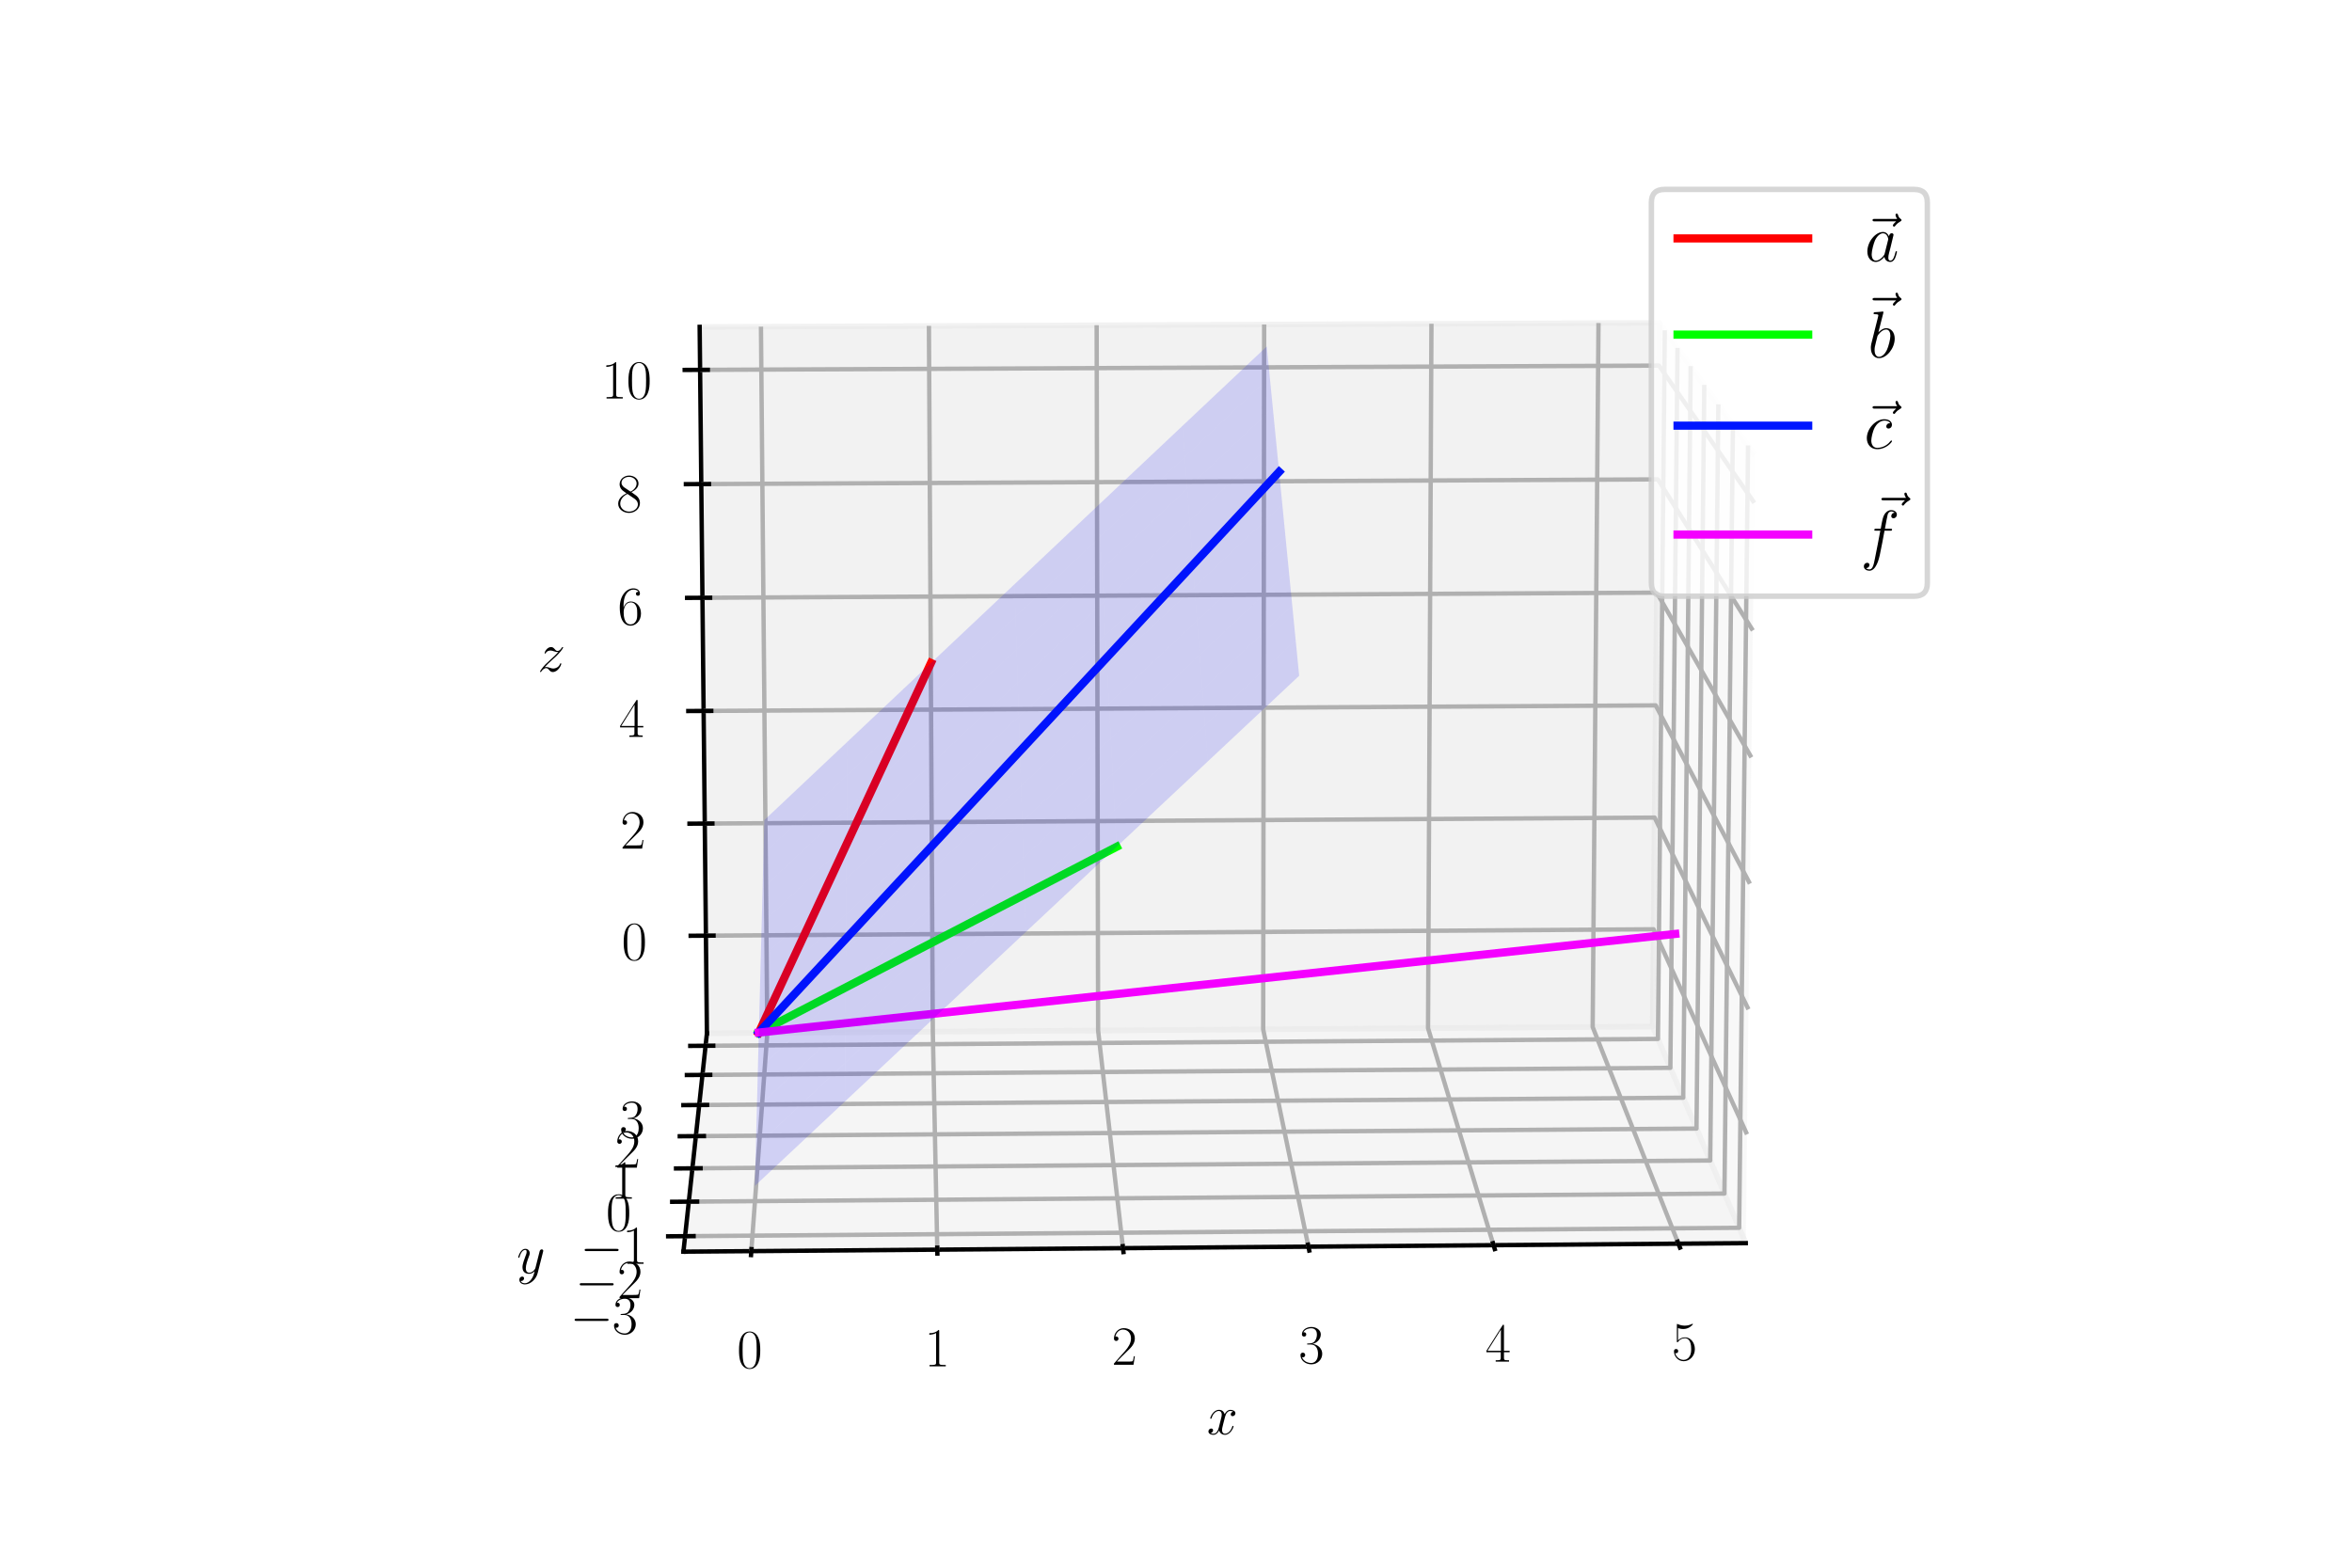 <?xml version="1.0" encoding="utf-8" standalone="no"?>
<!DOCTYPE svg PUBLIC "-//W3C//DTD SVG 1.1//EN"
  "http://www.w3.org/Graphics/SVG/1.1/DTD/svg11.dtd">
<svg xmlns:xlink="http://www.w3.org/1999/xlink" width="432pt" height="288pt" viewBox="0 0 432 288" xmlns="http://www.w3.org/2000/svg" version="1.1">
 <defs>
  <style type="text/css">*{stroke-linejoin: round; stroke-linecap: butt}</style>
 </defs>
 <g id="figure_1">
  <g id="patch_1">
   <path d="M 0 288 
L 432 288 
L 432 0 
L 0 0 
z
" style="fill: #ffffff"/>
  </g>
  <g id="patch_2">
   <path d="M 72 288 
L 360 288 
L 360 0 
L 72 0 
z
" style="fill: #ffffff"/>
  </g>
  <g id="pane3d_1">
   <g id="patch_3">
    <path d="M 320.649 228.376 
L 303.545 188.592 
L 304.777 59.296 
L 322.318 83.549 
" style="fill: #f2f2f2; opacity: 0.5; stroke: #f2f2f2; stroke-linejoin: miter"/>
   </g>
  </g>
  <g id="pane3d_2">
   <g id="patch_4">
    <path d="M 129.84 189.834 
L 303.545 188.592 
L 304.777 59.296 
L 128.509 60.052 
" style="fill: #e6e6e6; opacity: 0.5; stroke: #e6e6e6; stroke-linejoin: miter"/>
   </g>
  </g>
  <g id="pane3d_3">
   <g id="patch_5">
    <path d="M 125.528 229.943 
L 320.649 228.376 
L 303.545 188.592 
L 129.84 189.834 
" style="fill: #ececec; opacity: 0.5; stroke: #ececec; stroke-linejoin: miter"/>
   </g>
  </g>
  <g id="axis3d_1">
   <g id="line2d_1">
    <path d="M 320.649 228.376 
L 125.528 229.943 
" style="fill: none; stroke: #000000; stroke-width: 0.8; stroke-linecap: square"/>
   </g>
   <g id="text_1">
    <!-- $x$ -->
    <g transform="translate(221.67 263.49)scale(0.1 -0.1)">
     <defs>
      <path id="CMMI12-78" d="M 3034 2606 
C 2829 2567 2752 2414 2752 2293 
C 2752 2139 2874 2088 2963 2088 
C 3155 2088 3290 2254 3290 2427 
C 3290 2695 2982 2816 2714 2816 
C 2323 2816 2106 2433 2048 2312 
C 1901 2816 1504 2816 1389 2816 
C 736 2816 390 1980 390 1839 
C 390 1814 416 1782 461 1782 
C 512 1782 525 1820 538 1846 
C 755 2555 1184 2689 1370 2689 
C 1658 2689 1715 2420 1715 2267 
C 1715 2127 1677 1980 1600 1673 
L 1382 798 
C 1286 415 1101 64 762 64 
C 730 64 570 64 435 147 
C 666 192 717 383 717 460 
C 717 588 621 664 499 664 
C 346 664 179 530 179 326 
C 179 57 480 -64 755 -64 
C 1062 -64 1280 179 1414 441 
C 1517 64 1837 -64 2074 -64 
C 2726 -64 3072 773 3072 913 
C 3072 945 3046 971 3008 971 
C 2950 971 2944 939 2925 888 
C 2752 326 2381 64 2093 64 
C 1869 64 1747 230 1747 492 
C 1747 632 1773 734 1875 1156 
L 2099 2024 
C 2195 2408 2413 2689 2707 2689 
C 2720 2689 2899 2689 3034 2606 
z
" transform="scale(0.016)"/>
     </defs>
     <use xlink:href="#CMMI12-78" transform="scale(0.996)"/>
    </g>
   </g>
   <g id="Line3DCollection_1">
    <path d="M 137.995 229.843 
L 140.934 189.755 
L 139.767 60.004 
" style="fill: none; stroke: #b0b0b0; stroke-width: 0.8"/>
    <path d="M 172.155 229.569 
L 171.334 189.537 
L 170.617 59.871 
" style="fill: none; stroke: #b0b0b0; stroke-width: 0.8"/>
    <path d="M 206.264 229.295 
L 201.694 189.32 
L 201.426 59.739 
" style="fill: none; stroke: #b0b0b0; stroke-width: 0.8"/>
    <path d="M 240.321 229.021 
L 232.014 189.104 
L 232.193 59.607 
" style="fill: none; stroke: #b0b0b0; stroke-width: 0.8"/>
    <path d="M 274.327 228.748 
L 262.293 188.887 
L 262.918 59.476 
" style="fill: none; stroke: #b0b0b0; stroke-width: 0.8"/>
    <path d="M 308.282 228.475 
L 292.531 188.671 
L 293.601 59.344 
" style="fill: none; stroke: #b0b0b0; stroke-width: 0.8"/>
   </g>
   <g id="xtick_1">
    <g id="line2d_2">
     <path d="M 138.022 229.483 
L 137.943 230.565 
" style="fill: none; stroke: #000000; stroke-width: 0.8; stroke-linecap: square"/>
    </g>
    <g id="text_2">
     <!-- $\mathdefault{0}$ -->
     <g transform="translate(135.353 251.3)scale(0.1 -0.1)">
      <defs>
       <path id="CMR17-30" d="M 2688 2025 
C 2688 2416 2682 3080 2413 3591 
C 2176 4039 1798 4198 1466 4198 
C 1158 4198 768 4058 525 3597 
C 269 3118 243 2524 243 2025 
C 243 1661 250 1106 448 619 
C 723 -39 1216 -128 1466 -128 
C 1760 -128 2208 -7 2470 600 
C 2662 1042 2688 1559 2688 2025 
z
M 1466 -26 
C 1056 -26 813 325 723 812 
C 653 1188 653 1738 653 2096 
C 653 2588 653 2997 736 3387 
C 858 3929 1216 4096 1466 4096 
C 1728 4096 2067 3923 2189 3400 
C 2272 3036 2278 2607 2278 2096 
C 2278 1680 2278 1169 2202 792 
C 2067 95 1690 -26 1466 -26 
z
" transform="scale(0.016)"/>
      </defs>
      <use xlink:href="#CMR17-30" transform="scale(0.996)"/>
     </g>
    </g>
   </g>
   <g id="xtick_2">
    <g id="line2d_3">
     <path d="M 172.148 229.209 
L 172.17 230.29 
" style="fill: none; stroke: #000000; stroke-width: 0.8; stroke-linecap: square"/>
    </g>
    <g id="text_3">
     <!-- $\mathdefault{1}$ -->
     <g transform="translate(169.796 251.012)scale(0.1 -0.1)">
      <defs>
       <path id="CMR17-31" d="M 1702 4058 
C 1702 4192 1696 4192 1606 4192 
C 1357 3916 979 3827 621 3827 
C 602 3827 570 3827 563 3808 
C 557 3795 557 3782 557 3648 
C 755 3648 1088 3686 1344 3839 
L 1344 461 
C 1344 236 1331 160 781 160 
L 589 160 
L 589 0 
C 896 0 1216 0 1523 0 
C 1830 0 2150 0 2458 0 
L 2458 160 
L 2266 160 
C 1715 160 1702 230 1702 458 
L 1702 4058 
z
" transform="scale(0.016)"/>
      </defs>
      <use xlink:href="#CMR17-31" transform="scale(0.996)"/>
     </g>
    </g>
   </g>
   <g id="xtick_3">
    <g id="line2d_4">
     <path d="M 206.223 228.936 
L 206.346 230.015 
" style="fill: none; stroke: #000000; stroke-width: 0.8; stroke-linecap: square"/>
    </g>
    <g id="text_4">
     <!-- $\mathdefault{2}$ -->
     <g transform="translate(204.187 250.725)scale(0.1 -0.1)">
      <defs>
       <path id="CMR17-32" d="M 2669 989 
L 2554 989 
C 2490 536 2438 459 2413 420 
C 2381 369 1920 369 1830 369 
L 602 369 
C 832 619 1280 1072 1824 1597 
C 2214 1967 2669 2402 2669 3035 
C 2669 3790 2067 4224 1395 4224 
C 691 4224 262 3604 262 3030 
C 262 2780 448 2748 525 2748 
C 589 2748 781 2787 781 3010 
C 781 3207 614 3264 525 3264 
C 486 3264 448 3258 422 3245 
C 544 3790 915 4058 1306 4058 
C 1862 4058 2227 3617 2227 3035 
C 2227 2479 1901 2000 1536 1584 
L 262 146 
L 262 0 
L 2515 0 
L 2669 989 
z
" transform="scale(0.016)"/>
      </defs>
      <use xlink:href="#CMR17-32" transform="scale(0.996)"/>
     </g>
    </g>
   </g>
   <g id="xtick_4">
    <g id="line2d_5">
     <path d="M 240.247 228.663 
L 240.471 229.74 
" style="fill: none; stroke: #000000; stroke-width: 0.8; stroke-linecap: square"/>
    </g>
    <g id="text_5">
     <!-- $\mathdefault{3}$ -->
     <g transform="translate(238.526 250.438)scale(0.1 -0.1)">
      <defs>
       <path id="CMR17-33" d="M 1414 2157 
C 1984 2157 2234 1662 2234 1090 
C 2234 320 1824 25 1453 25 
C 1114 25 563 194 390 693 
C 422 680 454 680 486 680 
C 640 680 755 782 755 948 
C 755 1133 614 1216 486 1216 
C 378 1216 211 1165 211 926 
C 211 335 787 -128 1466 -128 
C 2176 -128 2720 430 2720 1085 
C 2720 1707 2208 2157 1600 2227 
C 2086 2328 2554 2756 2554 3329 
C 2554 3820 2048 4179 1472 4179 
C 890 4179 378 3829 378 3329 
C 378 3110 544 3072 627 3072 
C 762 3072 877 3155 877 3321 
C 877 3486 762 3569 627 3569 
C 602 3569 570 3569 544 3557 
C 730 3959 1235 4032 1459 4032 
C 1683 4032 2106 3925 2106 3320 
C 2106 3143 2080 2828 1862 2550 
C 1670 2304 1453 2304 1242 2284 
C 1210 2284 1062 2269 1037 2269 
C 992 2263 966 2257 966 2208 
C 966 2163 973 2157 1101 2157 
L 1414 2157 
z
" transform="scale(0.016)"/>
      </defs>
      <use xlink:href="#CMR17-33" transform="scale(0.996)"/>
     </g>
    </g>
   </g>
   <g id="xtick_5">
    <g id="line2d_6">
     <path d="M 274.219 228.39 
L 274.544 229.466 
" style="fill: none; stroke: #000000; stroke-width: 0.8; stroke-linecap: square"/>
    </g>
    <g id="text_6">
     <!-- $\mathdefault{4}$ -->
     <g transform="translate(272.813 250.151)scale(0.1 -0.1)">
      <defs>
       <path id="CMR17-34" d="M 2150 4122 
C 2150 4256 2144 4256 2029 4256 
L 128 1254 
L 128 1088 
L 1779 1088 
L 1779 457 
C 1779 224 1766 160 1318 160 
L 1197 160 
L 1197 0 
C 1402 0 1747 0 1965 0 
C 2182 0 2528 0 2733 0 
L 2733 160 
L 2611 160 
C 2163 160 2150 224 2150 457 
L 2150 1088 
L 2803 1088 
L 2803 1254 
L 2150 1254 
L 2150 4122 
z
M 1798 3703 
L 1798 1254 
L 256 1254 
L 1798 3703 
z
" transform="scale(0.016)"/>
      </defs>
      <use xlink:href="#CMR17-34" transform="scale(0.996)"/>
     </g>
    </g>
   </g>
   <g id="xtick_6">
    <g id="line2d_7">
     <path d="M 308.141 228.118 
L 308.566 229.192 
" style="fill: none; stroke: #000000; stroke-width: 0.8; stroke-linecap: square"/>
    </g>
    <g id="text_7">
     <!-- $\mathdefault{5}$ -->
     <g transform="translate(307.048 249.866)scale(0.1 -0.1)">
      <defs>
       <path id="CMR17-35" d="M 730 3692 
C 794 3666 1056 3584 1325 3584 
C 1920 3584 2246 3911 2432 4100 
C 2432 4157 2432 4192 2394 4192 
C 2387 4192 2374 4192 2323 4163 
C 2099 4058 1837 3973 1517 3973 
C 1325 3973 1037 3999 723 4139 
C 653 4171 640 4171 634 4171 
C 602 4171 595 4164 595 4037 
L 595 2203 
C 595 2089 595 2057 659 2057 
C 691 2057 704 2070 736 2114 
C 941 2401 1222 2522 1542 2522 
C 1766 2522 2246 2382 2246 1289 
C 2246 1085 2246 715 2054 421 
C 1894 159 1645 25 1370 25 
C 947 25 518 320 403 814 
C 429 807 480 795 506 795 
C 589 795 749 840 749 1038 
C 749 1210 627 1280 506 1280 
C 358 1280 262 1190 262 1011 
C 262 454 704 -128 1382 -128 
C 2042 -128 2669 440 2669 1264 
C 2669 2030 2170 2624 1549 2624 
C 1222 2624 947 2503 730 2274 
L 730 3692 
z
" transform="scale(0.016)"/>
      </defs>
      <use xlink:href="#CMR17-35" transform="scale(0.996)"/>
     </g>
    </g>
   </g>
  </g>
  <g id="axis3d_2">
   <g id="line2d_8">
    <path d="M 129.84 189.834 
L 125.528 229.943 
" style="fill: none; stroke: #000000; stroke-width: 0.8; stroke-linecap: square"/>
   </g>
   <g id="text_8">
    <!-- $y$ -->
    <g transform="translate(94.905 233.909)scale(0.1 -0.1)">
     <defs>
      <path id="CMMI12-79" d="M 1683 -700 
C 1510 -939 1261 -1152 947 -1152 
C 870 -1152 563 -1152 467 -889 
C 486 -895 518 -895 531 -895 
C 723 -895 851 -729 851 -582 
C 851 -435 730 -384 634 -384 
C 531 -384 307 -458 307 -759 
C 307 -1071 582 -1286 947 -1286 
C 1587 -1286 2234 -700 2413 6 
L 3040 2485 
C 3046 2517 3059 2556 3059 2594 
C 3059 2689 2982 2753 2886 2753 
C 2829 2753 2694 2727 2643 2535 
L 2170 658 
C 2138 543 2138 530 2086 460 
C 1958 281 1747 64 1440 64 
C 1082 64 1050 415 1050 588 
C 1050 952 1222 1443 1395 1903 
C 1466 2088 1504 2178 1504 2305 
C 1504 2574 1312 2816 998 2816 
C 410 2816 173 1890 173 1839 
C 173 1814 198 1782 243 1782 
C 301 1782 307 1807 333 1897 
C 486 2433 730 2689 979 2689 
C 1037 2689 1146 2689 1146 2478 
C 1146 2312 1075 2127 979 1884 
C 666 1047 666 837 666 683 
C 666 77 1101 -64 1421 -64 
C 1606 -64 1837 -6 2061 230 
L 2067 224 
C 1971 -147 1907 -392 1683 -700 
z
" transform="scale(0.016)"/>
     </defs>
     <use xlink:href="#CMMI12-79" transform="scale(0.996)"/>
    </g>
   </g>
   <g id="Line3DCollection_2">
    <path d="M 321.072 81.826 
L 319.436 225.555 
L 125.834 227.098 
" style="fill: none; stroke: #b0b0b0; stroke-width: 0.8"/>
    <path d="M 318.297 77.989 
L 316.733 219.268 
L 126.516 220.757 
" style="fill: none; stroke: #b0b0b0; stroke-width: 0.8"/>
    <path d="M 315.618 74.285 
L 314.123 213.196 
L 127.174 214.635 
" style="fill: none; stroke: #b0b0b0; stroke-width: 0.8"/>
    <path d="M 313.031 70.708 
L 311.601 207.33 
L 127.81 208.72 
" style="fill: none; stroke: #b0b0b0; stroke-width: 0.8"/>
    <path d="M 310.531 67.252 
L 309.163 201.659 
L 128.424 203.003 
" style="fill: none; stroke: #b0b0b0; stroke-width: 0.8"/>
    <path d="M 308.114 63.91 
L 306.804 196.172 
L 129.019 197.473 
" style="fill: none; stroke: #b0b0b0; stroke-width: 0.8"/>
    <path d="M 305.776 60.678 
L 304.521 190.862 
L 129.594 192.121 
" style="fill: none; stroke: #b0b0b0; stroke-width: 0.8"/>
   </g>
   <g id="xtick_7">
    <g id="line2d_9">
     <path d="M 127.39 227.085 
L 122.723 227.122 
" style="fill: none; stroke: #000000; stroke-width: 0.8; stroke-linecap: square"/>
    </g>
    <g id="text_9">
     <!-- $\mathdefault{−3}$ -->
     <g transform="translate(104.694 245.01)scale(0.1 -0.1)">
      <defs>
       <path id="CMSY10-0" d="M 4218 1472 
C 4326 1472 4442 1472 4442 1600 
C 4442 1728 4326 1728 4218 1728 
L 755 1728 
C 646 1728 531 1728 531 1600 
C 531 1472 646 1472 755 1472 
L 4218 1472 
z
" transform="scale(0.016)"/>
      </defs>
      <use xlink:href="#CMSY10-0" transform="scale(0.996)"/>
      <use xlink:href="#CMR17-33" transform="translate(77.487 0)scale(0.996)"/>
     </g>
    </g>
   </g>
   <g id="xtick_8">
    <g id="line2d_10">
     <path d="M 128.044 220.745 
L 123.459 220.781 
" style="fill: none; stroke: #000000; stroke-width: 0.8; stroke-linecap: square"/>
    </g>
    <g id="text_10">
     <!-- $\mathdefault{−2}$ -->
     <g transform="translate(105.633 238.483)scale(0.1 -0.1)">
      <use xlink:href="#CMSY10-0" transform="scale(0.996)"/>
      <use xlink:href="#CMR17-32" transform="translate(77.487 0)scale(0.996)"/>
     </g>
    </g>
   </g>
   <g id="xtick_9">
    <g id="line2d_11">
     <path d="M 128.676 214.623 
L 124.17 214.658 
" style="fill: none; stroke: #000000; stroke-width: 0.8; stroke-linecap: square"/>
    </g>
    <g id="text_11">
     <!-- $\mathdefault{−1}$ -->
     <g transform="translate(106.541 232.18)scale(0.1 -0.1)">
      <use xlink:href="#CMSY10-0" transform="scale(0.996)"/>
      <use xlink:href="#CMR17-31" transform="translate(77.487 0)scale(0.996)"/>
     </g>
    </g>
   </g>
   <g id="xtick_10">
    <g id="line2d_12">
     <path d="M 129.286 208.709 
L 124.857 208.743 
" style="fill: none; stroke: #000000; stroke-width: 0.8; stroke-linecap: square"/>
    </g>
    <g id="text_12">
     <!-- $\mathdefault{0}$ -->
     <g transform="translate(111.292 226.091)scale(0.1 -0.1)">
      <use xlink:href="#CMR17-30" transform="scale(0.996)"/>
     </g>
    </g>
   </g>
   <g id="xtick_11">
    <g id="line2d_13">
     <path d="M 129.876 202.992 
L 125.521 203.025 
" style="fill: none; stroke: #000000; stroke-width: 0.8; stroke-linecap: square"/>
    </g>
    <g id="text_13">
     <!-- $\mathdefault{1}$ -->
     <g transform="translate(112.14 220.204)scale(0.1 -0.1)">
      <use xlink:href="#CMR17-31" transform="scale(0.996)"/>
     </g>
    </g>
   </g>
   <g id="xtick_12">
    <g id="line2d_14">
     <path d="M 130.447 197.463 
L 126.163 197.494 
" style="fill: none; stroke: #000000; stroke-width: 0.8; stroke-linecap: square"/>
    </g>
    <g id="text_14">
     <!-- $\mathdefault{2}$ -->
     <g transform="translate(112.959 214.51)scale(0.1 -0.1)">
      <use xlink:href="#CMR17-32" transform="scale(0.996)"/>
     </g>
    </g>
   </g>
   <g id="xtick_13">
    <g id="line2d_15">
     <path d="M 130.999 192.111 
L 126.784 192.142 
" style="fill: none; stroke: #000000; stroke-width: 0.8; stroke-linecap: square"/>
    </g>
    <g id="text_15">
     <!-- $\mathdefault{3}$ -->
     <g transform="translate(113.753 209)scale(0.1 -0.1)">
      <use xlink:href="#CMR17-33" transform="scale(0.996)"/>
     </g>
    </g>
   </g>
  </g>
  <g id="axis3d_3">
   <g id="line2d_16">
    <path d="M 129.84 189.834 
L 128.509 60.052 
" style="fill: none; stroke: #000000; stroke-width: 0.8; stroke-linecap: square"/>
   </g>
   <g id="text_16">
    <!-- $z$ -->
    <g transform="translate(98.745 123.357)scale(0.1 -0.1)">
     <defs>
      <path id="CMMI12-7a" d="M 813 486 
C 1088 803 1312 1004 1632 1296 
C 2016 1632 2182 1793 2272 1891 
C 2720 2338 2944 2713 2944 2764 
C 2944 2816 2893 2816 2880 2816 
C 2835 2816 2822 2793 2790 2750 
C 2630 2494 2477 2367 2310 2367 
C 2176 2367 2106 2421 1984 2565 
C 1850 2715 1741 2816 1555 2816 
C 1088 2816 806 2257 806 2128 
C 806 2108 813 2068 870 2068 
C 922 2068 928 2091 947 2133 
C 1056 2372 1363 2414 1485 2414 
C 1619 2414 1747 2376 1882 2327 
C 2125 2240 2227 2240 2291 2240 
C 2336 2240 2362 2240 2394 2246 
C 2182 1994 1837 1683 1549 1418 
L 902 816 
C 512 415 275 33 275 -12 
C 275 -51 307 -64 346 -64 
C 384 -64 390 -57 435 14 
C 538 163 742 384 979 384 
C 1114 384 1178 342 1306 193 
C 1427 61 1536 -64 1741 -64 
C 2368 -64 2726 732 2726 876 
C 2726 903 2720 942 2656 942 
C 2605 942 2598 917 2579 855 
C 2438 488 2061 338 1811 338 
C 1677 338 1549 376 1414 425 
C 1158 512 1088 512 1005 512 
C 941 512 870 512 813 486 
z
" transform="scale(0.016)"/>
     </defs>
     <use xlink:href="#CMMI12-7a" transform="scale(0.996)"/>
    </g>
   </g>
   <g id="Line3DCollection_3">
    <path d="M 129.656 171.893 
L 303.716 170.717 
L 320.879 208.385 
" style="fill: none; stroke: #b0b0b0; stroke-width: 0.8"/>
    <path d="M 129.444 151.298 
L 303.911 150.199 
L 321.144 185.426 
" style="fill: none; stroke: #b0b0b0; stroke-width: 0.8"/>
    <path d="M 129.232 130.607 
L 304.107 129.585 
L 321.41 162.347 
" style="fill: none; stroke: #b0b0b0; stroke-width: 0.8"/>
    <path d="M 129.019 109.819 
L 304.305 108.875 
L 321.678 139.145 
" style="fill: none; stroke: #b0b0b0; stroke-width: 0.8"/>
    <path d="M 128.805 88.932 
L 304.503 88.067 
L 321.946 115.821 
" style="fill: none; stroke: #b0b0b0; stroke-width: 0.8"/>
    <path d="M 128.59 67.947 
L 304.702 67.161 
L 322.217 92.374 
" style="fill: none; stroke: #b0b0b0; stroke-width: 0.8"/>
   </g>
   <g id="xtick_14">
    <g id="line2d_17">
     <path d="M 131.054 171.883 
L 126.86 171.911 
" style="fill: none; stroke: #000000; stroke-width: 0.8; stroke-linecap: square"/>
    </g>
    <g id="text_17">
     <!-- $\mathdefault{0}$ -->
     <g transform="translate(114.171 176.331)scale(0.1 -0.1)">
      <use xlink:href="#CMR17-30" transform="scale(0.996)"/>
     </g>
    </g>
   </g>
   <g id="xtick_15">
    <g id="line2d_18">
     <path d="M 130.846 151.289 
L 126.642 151.316 
" style="fill: none; stroke: #000000; stroke-width: 0.8; stroke-linecap: square"/>
    </g>
    <g id="text_18">
     <!-- $\mathdefault{2}$ -->
     <g transform="translate(113.932 155.898)scale(0.1 -0.1)">
      <use xlink:href="#CMR17-32" transform="scale(0.996)"/>
     </g>
    </g>
   </g>
   <g id="xtick_16">
    <g id="line2d_19">
     <path d="M 130.637 130.599 
L 126.423 130.623 
" style="fill: none; stroke: #000000; stroke-width: 0.8; stroke-linecap: square"/>
    </g>
    <g id="text_19">
     <!-- $\mathdefault{4}$ -->
     <g transform="translate(113.691 135.37)scale(0.1 -0.1)">
      <use xlink:href="#CMR17-34" transform="scale(0.996)"/>
     </g>
    </g>
   </g>
   <g id="xtick_17">
    <g id="line2d_20">
     <path d="M 130.427 109.811 
L 126.203 109.834 
" style="fill: none; stroke: #000000; stroke-width: 0.8; stroke-linecap: square"/>
    </g>
    <g id="text_20">
     <!-- $\mathdefault{6}$ -->
     <g transform="translate(113.449 114.746)scale(0.1 -0.1)">
      <defs>
       <path id="CMR17-36" d="M 678 2176 
C 678 3690 1395 4032 1811 4032 
C 1946 4032 2272 4009 2400 3776 
C 2298 3776 2106 3776 2106 3553 
C 2106 3381 2246 3323 2336 3323 
C 2394 3323 2566 3348 2566 3560 
C 2566 3954 2246 4179 1805 4179 
C 1043 4179 243 3390 243 1984 
C 243 253 966 -128 1478 -128 
C 2099 -128 2688 427 2688 1283 
C 2688 2081 2170 2662 1517 2662 
C 1126 2662 838 2407 678 1960 
L 678 2176 
z
M 1478 25 
C 691 25 691 1200 691 1436 
C 691 1896 909 2560 1504 2560 
C 1613 2560 1926 2560 2138 2120 
C 2253 1870 2253 1609 2253 1289 
C 2253 944 2253 690 2118 434 
C 1978 171 1773 25 1478 25 
z
" transform="scale(0.016)"/>
      </defs>
      <use xlink:href="#CMR17-36" transform="scale(0.996)"/>
     </g>
    </g>
   </g>
   <g id="xtick_18">
    <g id="line2d_21">
     <path d="M 130.216 88.925 
L 125.982 88.946 
" style="fill: none; stroke: #000000; stroke-width: 0.8; stroke-linecap: square"/>
    </g>
    <g id="text_21">
     <!-- $\mathdefault{8}$ -->
     <g transform="translate(113.206 94.026)scale(0.1 -0.1)">
      <defs>
       <path id="CMR17-38" d="M 1741 2264 
C 2144 2467 2554 2773 2554 3263 
C 2554 3841 1990 4179 1472 4179 
C 890 4179 378 3759 378 3180 
C 378 3021 416 2747 666 2505 
C 730 2442 998 2251 1171 2130 
C 883 1983 211 1634 211 934 
C 211 279 838 -128 1459 -128 
C 2144 -128 2720 362 2720 1010 
C 2720 1590 2330 1857 2074 2029 
L 1741 2264 
z
M 902 2822 
C 851 2854 595 3051 595 3351 
C 595 3739 998 4032 1459 4032 
C 1965 4032 2336 3676 2336 3262 
C 2336 2669 1670 2331 1638 2331 
C 1632 2331 1626 2331 1574 2370 
L 902 2822 
z
M 2080 1519 
C 2176 1449 2483 1240 2483 851 
C 2483 381 2010 25 1472 25 
C 890 25 448 438 448 940 
C 448 1443 838 1862 1280 2060 
L 2080 1519 
z
" transform="scale(0.016)"/>
      </defs>
      <use xlink:href="#CMR17-38" transform="scale(0.996)"/>
     </g>
    </g>
   </g>
   <g id="xtick_19">
    <g id="line2d_22">
     <path d="M 130.004 67.941 
L 125.761 67.96 
" style="fill: none; stroke: #000000; stroke-width: 0.8; stroke-linecap: square"/>
    </g>
    <g id="text_22">
     <!-- $\mathdefault{10}$ -->
     <g transform="translate(110.471 73.208)scale(0.1 -0.1)">
      <use xlink:href="#CMR17-31" transform="scale(0.996)"/>
      <use xlink:href="#CMR17-30" transform="translate(45.69 0)scale(0.996)"/>
     </g>
    </g>
   </g>
  </g>
  <g id="axes_1">
   <g id="line2d_23">
    <path d="M 139.376 189.688 
L 170.994 121.798 
" clip-path="url(#pcdff9f6b70)" style="fill: none; stroke: #ff0000; stroke-width: 1.5; stroke-linecap: square"/>
   </g>
   <g id="line2d_24">
    <path d="M 139.376 189.688 
L 205.109 155.56 
" clip-path="url(#pcdff9f6b70)" style="fill: none; stroke: #00ff00; stroke-width: 1.5; stroke-linecap: square"/>
   </g>
   <g id="line2d_25">
    <path d="M 139.376 189.688 
L 234.938 86.685 
" clip-path="url(#pcdff9f6b70)" style="fill: none; stroke: #0016ff; stroke-width: 1.5; stroke-linecap: square"/>
   </g>
   <g id="line2d_26">
    <path d="M 139.376 189.688 
L 307.705 171.573 
" clip-path="url(#pcdff9f6b70)" style="fill: none; stroke: #f400ff; stroke-width: 1.5; stroke-linecap: square"/>
   </g>
   <g id="Poly3DCollection_1">
    <path d="M 140.23 156.908 
L 155.629 142.396 
L 155.674 136.244 
L 140.393 150.653 
z
" clip-path="url(#pcdff9f6b70)" style="fill: #0000f5; fill-opacity: 0.15"/>
    <path d="M 155.629 142.396 
L 171.068 127.845 
L 170.994 121.798 
L 155.674 136.244 
z
" clip-path="url(#pcdff9f6b70)" style="fill: #0000f5; fill-opacity: 0.15"/>
    <path d="M 171.068 127.845 
L 186.546 113.258 
L 186.354 107.314 
L 170.994 121.798 
z
" clip-path="url(#pcdff9f6b70)" style="fill: #0000f5; fill-opacity: 0.15"/>
    <path d="M 186.546 113.258 
L 202.065 98.632 
L 201.753 92.793 
L 186.354 107.314 
z
" clip-path="url(#pcdff9f6b70)" style="fill: #0000f5; fill-opacity: 0.15"/>
    <path d="M 202.065 98.632 
L 217.625 83.968 
L 217.192 78.235 
L 201.753 92.793 
z
" clip-path="url(#pcdff9f6b70)" style="fill: #0000f5; fill-opacity: 0.15"/>
    <path d="M 217.625 83.968 
L 233.224 69.266 
L 232.671 63.639 
L 217.192 78.235 
z
" clip-path="url(#pcdff9f6b70)" style="fill: #0000f5; fill-opacity: 0.15"/>
    <path d="M 140.065 163.26 
L 155.583 148.643 
L 155.629 142.396 
L 140.23 156.908 
z
" clip-path="url(#pcdff9f6b70)" style="fill: #0000f5; fill-opacity: 0.15"/>
    <path d="M 155.583 148.643 
L 171.142 133.988 
L 171.068 127.845 
L 155.629 142.396 
z
" clip-path="url(#pcdff9f6b70)" style="fill: #0000f5; fill-opacity: 0.15"/>
    <path d="M 171.142 133.988 
L 186.742 119.294 
L 186.546 113.258 
L 171.068 127.845 
z
" clip-path="url(#pcdff9f6b70)" style="fill: #0000f5; fill-opacity: 0.15"/>
    <path d="M 186.742 119.294 
L 202.382 104.562 
L 202.065 98.632 
L 186.546 113.258 
z
" clip-path="url(#pcdff9f6b70)" style="fill: #0000f5; fill-opacity: 0.15"/>
    <path d="M 202.382 104.562 
L 218.064 89.791 
L 217.625 83.968 
L 202.065 98.632 
z
" clip-path="url(#pcdff9f6b70)" style="fill: #0000f5; fill-opacity: 0.15"/>
    <path d="M 218.064 89.791 
L 233.786 74.981 
L 233.224 69.266 
L 217.625 83.968 
z
" clip-path="url(#pcdff9f6b70)" style="fill: #0000f5; fill-opacity: 0.15"/>
    <path d="M 139.897 169.712 
L 155.537 154.988 
L 155.583 148.643 
L 140.065 163.26 
z
" clip-path="url(#pcdff9f6b70)" style="fill: #0000f5; fill-opacity: 0.15"/>
    <path d="M 155.537 154.988 
L 171.218 140.226 
L 171.142 133.988 
L 155.583 148.643 
z
" clip-path="url(#pcdff9f6b70)" style="fill: #0000f5; fill-opacity: 0.15"/>
    <path d="M 171.218 140.226 
L 186.94 125.425 
L 186.742 119.294 
L 171.142 133.988 
z
" clip-path="url(#pcdff9f6b70)" style="fill: #0000f5; fill-opacity: 0.15"/>
    <path d="M 186.94 125.425 
L 202.704 110.585 
L 202.382 104.562 
L 186.742 119.294 
z
" clip-path="url(#pcdff9f6b70)" style="fill: #0000f5; fill-opacity: 0.15"/>
    <path d="M 202.704 110.585 
L 218.51 95.706 
L 218.064 89.791 
L 202.382 104.562 
z
" clip-path="url(#pcdff9f6b70)" style="fill: #0000f5; fill-opacity: 0.15"/>
    <path d="M 218.51 95.706 
L 234.357 80.787 
L 233.786 74.981 
L 218.064 89.791 
z
" clip-path="url(#pcdff9f6b70)" style="fill: #0000f5; fill-opacity: 0.15"/>
    <path d="M 139.726 176.266 
L 155.489 161.434 
L 155.537 154.988 
L 139.897 169.712 
z
" clip-path="url(#pcdff9f6b70)" style="fill: #0000f5; fill-opacity: 0.15"/>
    <path d="M 155.489 161.434 
L 171.295 146.564 
L 171.218 140.226 
L 155.537 154.988 
z
" clip-path="url(#pcdff9f6b70)" style="fill: #0000f5; fill-opacity: 0.15"/>
    <path d="M 171.295 146.564 
L 187.142 131.654 
L 186.94 125.425 
L 171.218 140.226 
z
" clip-path="url(#pcdff9f6b70)" style="fill: #0000f5; fill-opacity: 0.15"/>
    <path d="M 187.142 131.654 
L 203.032 116.704 
L 202.704 110.585 
L 186.94 125.425 
z
" clip-path="url(#pcdff9f6b70)" style="fill: #0000f5; fill-opacity: 0.15"/>
    <path d="M 203.032 116.704 
L 218.963 101.714 
L 218.51 95.706 
L 202.704 110.585 
z
" clip-path="url(#pcdff9f6b70)" style="fill: #0000f5; fill-opacity: 0.15"/>
    <path d="M 218.963 101.714 
L 234.938 86.685 
L 234.357 80.787 
L 218.51 95.706 
z
" clip-path="url(#pcdff9f6b70)" style="fill: #0000f5; fill-opacity: 0.15"/>
    <path d="M 139.552 182.924 
L 155.442 167.983 
L 155.489 161.434 
L 139.726 176.266 
z
" clip-path="url(#pcdff9f6b70)" style="fill: #0000f5; fill-opacity: 0.15"/>
    <path d="M 155.442 167.983 
L 171.373 153.002 
L 171.295 146.564 
L 155.489 161.434 
z
" clip-path="url(#pcdff9f6b70)" style="fill: #0000f5; fill-opacity: 0.15"/>
    <path d="M 171.373 153.002 
L 187.347 137.982 
L 187.142 131.654 
L 171.295 146.564 
z
" clip-path="url(#pcdff9f6b70)" style="fill: #0000f5; fill-opacity: 0.15"/>
    <path d="M 187.347 137.982 
L 203.364 122.921 
L 203.032 116.704 
L 187.142 131.654 
z
" clip-path="url(#pcdff9f6b70)" style="fill: #0000f5; fill-opacity: 0.15"/>
    <path d="M 203.364 122.921 
L 219.424 107.819 
L 218.963 101.714 
L 203.032 116.704 
z
" clip-path="url(#pcdff9f6b70)" style="fill: #0000f5; fill-opacity: 0.15"/>
    <path d="M 219.424 107.819 
L 235.527 92.678 
L 234.938 86.685 
L 218.963 101.714 
z
" clip-path="url(#pcdff9f6b70)" style="fill: #0000f5; fill-opacity: 0.15"/>
    <path d="M 139.376 189.688 
L 155.393 174.637 
L 155.442 167.983 
L 139.552 182.924 
z
" clip-path="url(#pcdff9f6b70)" style="fill: #0000f5; fill-opacity: 0.15"/>
    <path d="M 155.393 174.637 
L 171.452 159.545 
L 171.373 153.002 
L 155.442 167.983 
z
" clip-path="url(#pcdff9f6b70)" style="fill: #0000f5; fill-opacity: 0.15"/>
    <path d="M 171.452 159.545 
L 187.555 144.412 
L 187.347 137.982 
L 171.373 153.002 
z
" clip-path="url(#pcdff9f6b70)" style="fill: #0000f5; fill-opacity: 0.15"/>
    <path d="M 187.555 144.412 
L 203.702 129.238 
L 203.364 122.921 
L 187.347 137.982 
z
" clip-path="url(#pcdff9f6b70)" style="fill: #0000f5; fill-opacity: 0.15"/>
    <path d="M 203.702 129.238 
L 219.892 114.023 
L 219.424 107.819 
L 203.364 122.921 
z
" clip-path="url(#pcdff9f6b70)" style="fill: #0000f5; fill-opacity: 0.15"/>
    <path d="M 219.892 114.023 
L 236.126 98.767 
L 235.527 92.678 
L 219.424 107.819 
z
" clip-path="url(#pcdff9f6b70)" style="fill: #0000f5; fill-opacity: 0.15"/>
    <path d="M 139.197 196.563 
L 155.343 181.398 
L 155.393 174.637 
L 139.376 189.688 
z
" clip-path="url(#pcdff9f6b70)" style="fill: #0000f5; fill-opacity: 0.15"/>
    <path d="M 155.343 181.398 
L 171.533 166.193 
L 171.452 159.545 
L 155.393 174.637 
z
" clip-path="url(#pcdff9f6b70)" style="fill: #0000f5; fill-opacity: 0.15"/>
    <path d="M 171.533 166.193 
L 187.767 150.946 
L 187.555 144.412 
L 171.452 159.545 
z
" clip-path="url(#pcdff9f6b70)" style="fill: #0000f5; fill-opacity: 0.15"/>
    <path d="M 187.767 150.946 
L 204.045 135.658 
L 203.702 129.238 
L 187.555 144.412 
z
" clip-path="url(#pcdff9f6b70)" style="fill: #0000f5; fill-opacity: 0.15"/>
    <path d="M 204.045 135.658 
L 220.368 120.328 
L 219.892 114.023 
L 203.702 129.238 
z
" clip-path="url(#pcdff9f6b70)" style="fill: #0000f5; fill-opacity: 0.15"/>
    <path d="M 220.368 120.328 
L 236.735 104.956 
L 236.126 98.767 
L 219.892 114.023 
z
" clip-path="url(#pcdff9f6b70)" style="fill: #0000f5; fill-opacity: 0.15"/>
    <path d="M 139.015 203.549 
L 155.293 188.271 
L 155.343 181.398 
L 139.197 196.563 
z
" clip-path="url(#pcdff9f6b70)" style="fill: #0000f5; fill-opacity: 0.15"/>
    <path d="M 155.293 188.271 
L 171.615 172.95 
L 171.533 166.193 
L 155.343 181.398 
z
" clip-path="url(#pcdff9f6b70)" style="fill: #0000f5; fill-opacity: 0.15"/>
    <path d="M 171.615 172.95 
L 187.982 157.588 
L 187.767 150.946 
L 171.533 166.193 
z
" clip-path="url(#pcdff9f6b70)" style="fill: #0000f5; fill-opacity: 0.15"/>
    <path d="M 187.982 157.588 
L 204.394 142.183 
L 204.045 135.658 
L 187.767 150.946 
z
" clip-path="url(#pcdff9f6b70)" style="fill: #0000f5; fill-opacity: 0.15"/>
    <path d="M 204.394 142.183 
L 220.851 126.736 
L 220.368 120.328 
L 204.045 135.658 
z
" clip-path="url(#pcdff9f6b70)" style="fill: #0000f5; fill-opacity: 0.15"/>
    <path d="M 220.851 126.736 
L 237.353 111.247 
L 236.735 104.956 
L 220.368 120.328 
z
" clip-path="url(#pcdff9f6b70)" style="fill: #0000f5; fill-opacity: 0.15"/>
    <path d="M 138.83 210.651 
L 155.242 195.256 
L 155.293 188.271 
L 139.015 203.549 
z
" clip-path="url(#pcdff9f6b70)" style="fill: #0000f5; fill-opacity: 0.15"/>
    <path d="M 155.242 195.256 
L 171.699 179.819 
L 171.615 172.95 
L 155.293 188.271 
z
" clip-path="url(#pcdff9f6b70)" style="fill: #0000f5; fill-opacity: 0.15"/>
    <path d="M 171.699 179.819 
L 188.201 164.339 
L 187.982 157.588 
L 171.615 172.95 
z
" clip-path="url(#pcdff9f6b70)" style="fill: #0000f5; fill-opacity: 0.15"/>
    <path d="M 188.201 164.339 
L 204.749 148.817 
L 204.394 142.183 
L 187.982 157.588 
z
" clip-path="url(#pcdff9f6b70)" style="fill: #0000f5; fill-opacity: 0.15"/>
    <path d="M 204.749 148.817 
L 221.342 133.251 
L 220.851 126.736 
L 204.394 142.183 
z
" clip-path="url(#pcdff9f6b70)" style="fill: #0000f5; fill-opacity: 0.15"/>
    <path d="M 221.342 133.251 
L 237.982 117.642 
L 237.353 111.247 
L 220.851 126.736 
z
" clip-path="url(#pcdff9f6b70)" style="fill: #0000f5; fill-opacity: 0.15"/>
    <path d="M 138.642 217.87 
L 155.19 202.357 
L 155.242 195.256 
L 138.83 210.651 
z
" clip-path="url(#pcdff9f6b70)" style="fill: #0000f5; fill-opacity: 0.15"/>
    <path d="M 155.19 202.357 
L 171.783 186.802 
L 171.699 179.819 
L 155.242 195.256 
z
" clip-path="url(#pcdff9f6b70)" style="fill: #0000f5; fill-opacity: 0.15"/>
    <path d="M 171.783 186.802 
L 188.423 171.203 
L 188.201 164.339 
L 171.699 179.819 
z
" clip-path="url(#pcdff9f6b70)" style="fill: #0000f5; fill-opacity: 0.15"/>
    <path d="M 188.423 171.203 
L 205.109 155.56 
L 204.749 148.817 
L 188.201 164.339 
z
" clip-path="url(#pcdff9f6b70)" style="fill: #0000f5; fill-opacity: 0.15"/>
    <path d="M 205.109 155.56 
L 221.842 139.874 
L 221.342 133.251 
L 204.749 148.817 
z
" clip-path="url(#pcdff9f6b70)" style="fill: #0000f5; fill-opacity: 0.15"/>
    <path d="M 221.842 139.874 
L 238.622 124.144 
L 237.982 117.642 
L 221.342 133.251 
z
" clip-path="url(#pcdff9f6b70)" style="fill: #0000f5; fill-opacity: 0.15"/>
   </g>
   <g id="legend_1">
    <g id="patch_6">
     <path d="M 305.719 109.526 
L 351.6 109.526 
Q 354 109.526 354 107.126 
L 354 37.2 
Q 354 34.8 351.6 34.8 
L 305.719 34.8 
Q 303.319 34.8 303.319 37.2 
L 303.319 107.126 
Q 303.319 109.526 305.719 109.526 
z
" style="fill: #ffffff; opacity: 0.8; stroke: #cccccc; stroke-linejoin: miter"/>
    </g>
    <g id="line2d_27">
     <path d="M 308.119 43.8 
L 320.119 43.8 
L 332.119 43.8 
" style="fill: none; stroke: #ff0000; stroke-width: 1.5; stroke-linecap: square"/>
    </g>
    <g id="text_23">
     <!-- $\vec{a}$ -->
     <g transform="translate(341.719 48)scale(0.12 -0.12)">
      <defs>
       <path id="CMMI12-7e" d="M 3424 3835 
C 3347 3764 3110 3540 3110 3451 
C 3110 3387 3168 3329 3232 3329 
C 3290 3329 3315 3368 3360 3432 
C 3514 3624 3686 3745 3834 3828 
C 3898 3867 3942 3886 3942 3956 
C 3942 4014 3891 4046 3853 4078 
C 3674 4200 3629 4372 3610 4449 
C 3590 4500 3571 4577 3482 4577 
C 3443 4577 3366 4552 3366 4456 
C 3366 4398 3405 4244 3526 4072 
L 1376 4072 
C 1267 4072 1158 4072 1158 3950 
C 1158 3835 1274 3835 1376 3835 
L 3424 3835 
z
" transform="scale(0.016)"/>
       <path id="CMMI12-61" d="M 1926 760 
C 1894 651 1894 639 1805 517 
C 1664 338 1382 64 1082 64 
C 819 64 672 300 672 677 
C 672 1028 870 1743 992 2012 
C 1210 2459 1510 2689 1760 2689 
C 2182 2689 2266 2165 2266 2114 
C 2266 2108 2246 2024 2240 2012 
L 1926 760 
z
M 2336 2395 
C 2266 2561 2093 2816 1760 2816 
C 1037 2816 256 1884 256 939 
C 256 307 627 -64 1062 -64 
C 1414 -64 1715 211 1894 422 
C 1958 45 2259 -64 2451 -64 
C 2643 -64 2797 51 2912 281 
C 3014 498 3104 888 3104 913 
C 3104 945 3078 971 3040 971 
C 2982 971 2976 939 2950 843 
C 2854 466 2733 64 2470 64 
C 2285 64 2272 230 2272 358 
C 2272 505 2291 575 2349 824 
C 2394 984 2426 1124 2477 1309 
C 2714 2267 2771 2497 2771 2535 
C 2771 2625 2701 2695 2605 2695 
C 2400 2695 2349 2472 2336 2395 
z
" transform="scale(0.016)"/>
      </defs>
      <use xlink:href="#CMMI12-7e" transform="scale(0.996)"/>
      <use xlink:href="#CMMI12-61" transform="translate(6.446 0)scale(0.996)"/>
     </g>
    </g>
    <g id="line2d_28">
     <path d="M 308.119 61.476 
L 320.119 61.476 
L 332.119 61.476 
" style="fill: none; stroke: #00ff00; stroke-width: 1.5; stroke-linecap: square"/>
    </g>
    <g id="text_24">
     <!-- $\vec{b}$ -->
     <g transform="translate(341.719 65.676)scale(0.12 -0.12)">
      <defs>
       <path id="CMMI12-62" d="M 1478 4257 
C 1485 4283 1498 4321 1498 4352 
C 1498 4416 1434 4416 1421 4416 
C 1414 4416 1184 4393 1069 4377 
C 960 4377 864 4358 749 4358 
C 595 4345 550 4339 550 4224 
C 550 4160 614 4160 678 4160 
C 1005 4160 1005 4103 1005 4040 
C 1005 3996 954 3811 928 3696 
L 774 3085 
C 710 2831 346 1387 320 1272 
C 288 1114 288 1005 288 922 
C 288 274 653 -64 1069 -64 
C 1811 -64 2579 888 2579 1814 
C 2579 2401 2246 2816 1766 2816 
C 1434 2816 1133 2542 1011 2414 
L 1478 4257 
z
M 1075 64 
C 870 64 646 217 646 715 
C 646 926 666 1047 781 1494 
C 800 1577 902 1986 928 2069 
C 941 2120 1318 2689 1754 2689 
C 2035 2689 2163 2408 2163 2076 
C 2163 1769 1984 1047 1824 715 
C 1664 370 1370 64 1075 64 
z
" transform="scale(0.016)"/>
      </defs>
      <use xlink:href="#CMMI12-7e" transform="translate(0 26.29)scale(0.996)"/>
      <use xlink:href="#CMMI12-62" transform="translate(11.312 0)scale(0.996)"/>
     </g>
    </g>
    <g id="line2d_29">
     <path d="M 308.119 78.201 
L 320.119 78.201 
L 332.119 78.201 
" style="fill: none; stroke: #0016ff; stroke-width: 1.5; stroke-linecap: square"/>
    </g>
    <g id="text_25">
     <!-- $\vec{c}$ -->
     <g transform="translate(341.719 82.401)scale(0.12 -0.12)">
      <defs>
       <path id="CMMI12-63" d="M 2502 2431 
C 2381 2431 2323 2431 2234 2355 
C 2195 2323 2125 2227 2125 2125 
C 2125 1997 2221 1920 2342 1920 
C 2496 1920 2669 2044 2669 2292 
C 2669 2588 2374 2816 1933 2816 
C 1094 2816 256 1903 256 996 
C 256 441 602 -64 1254 -64 
C 2125 -64 2675 622 2675 706 
C 2675 744 2637 776 2611 776 
C 2592 776 2586 770 2528 713 
C 2118 162 1510 64 1267 64 
C 826 64 685 446 685 764 
C 685 988 794 1605 1024 2039 
C 1190 2338 1536 2682 1939 2682 
C 2022 2682 2374 2682 2502 2431 
z
" transform="scale(0.016)"/>
      </defs>
      <use xlink:href="#CMMI12-7e" transform="scale(0.996)"/>
      <use xlink:href="#CMMI12-63" transform="translate(5.639 0)scale(0.996)"/>
     </g>
    </g>
    <g id="line2d_30">
     <path d="M 308.119 98.202 
L 320.119 98.202 
L 332.119 98.202 
" style="fill: none; stroke: #f400ff; stroke-width: 1.5; stroke-linecap: square"/>
    </g>
    <g id="text_26">
     <!-- $\vec{f}$ -->
     <g transform="translate(341.719 102.402)scale(0.12 -0.12)">
      <defs>
       <path id="CMMI12-66" d="M 2854 2566 
C 2982 2566 3034 2566 3034 2688 
C 3034 2752 2982 2752 2867 2752 
L 2349 2752 
C 2470 3429 2560 3897 2611 4107 
C 2650 4265 2784 4416 2950 4416 
C 3085 4416 3219 4358 3283 4298 
C 3034 4272 2957 4082 2957 3969 
C 2957 3837 3053 3759 3174 3759 
C 3302 3759 3494 3870 3494 4119 
C 3494 4393 3226 4544 2944 4544 
C 2669 4544 2400 4334 2272 4078 
C 2157 3848 2093 3611 1946 2752 
L 1517 2752 
C 1395 2752 1331 2752 1331 2637 
C 1331 2566 1370 2566 1498 2566 
L 1907 2566 
C 1792 1976 1530 542 1382 -137 
C 1274 -689 1178 -1152 858 -1152 
C 838 -1152 653 -1152 538 -1031 
C 864 -1005 864 -726 864 -720 
C 864 -593 768 -517 646 -517 
C 518 -517 326 -625 326 -867 
C 326 -1140 608 -1280 858 -1280 
C 1510 -1280 1779 -118 1850 199 
C 1965 688 2278 2376 2310 2566 
L 2854 2566 
z
" transform="scale(0.016)"/>
      </defs>
      <use xlink:href="#CMMI12-7e" transform="translate(13.569 26.29)scale(0.996)"/>
      <use xlink:href="#CMMI12-66" transform="scale(0.996)"/>
     </g>
    </g>
   </g>
  </g>
 </g>
 <defs>
  <clipPath id="pcdff9f6b70">
   <rect x="72" y="0" width="288" height="288"/>
  </clipPath>
 </defs>
</svg>
